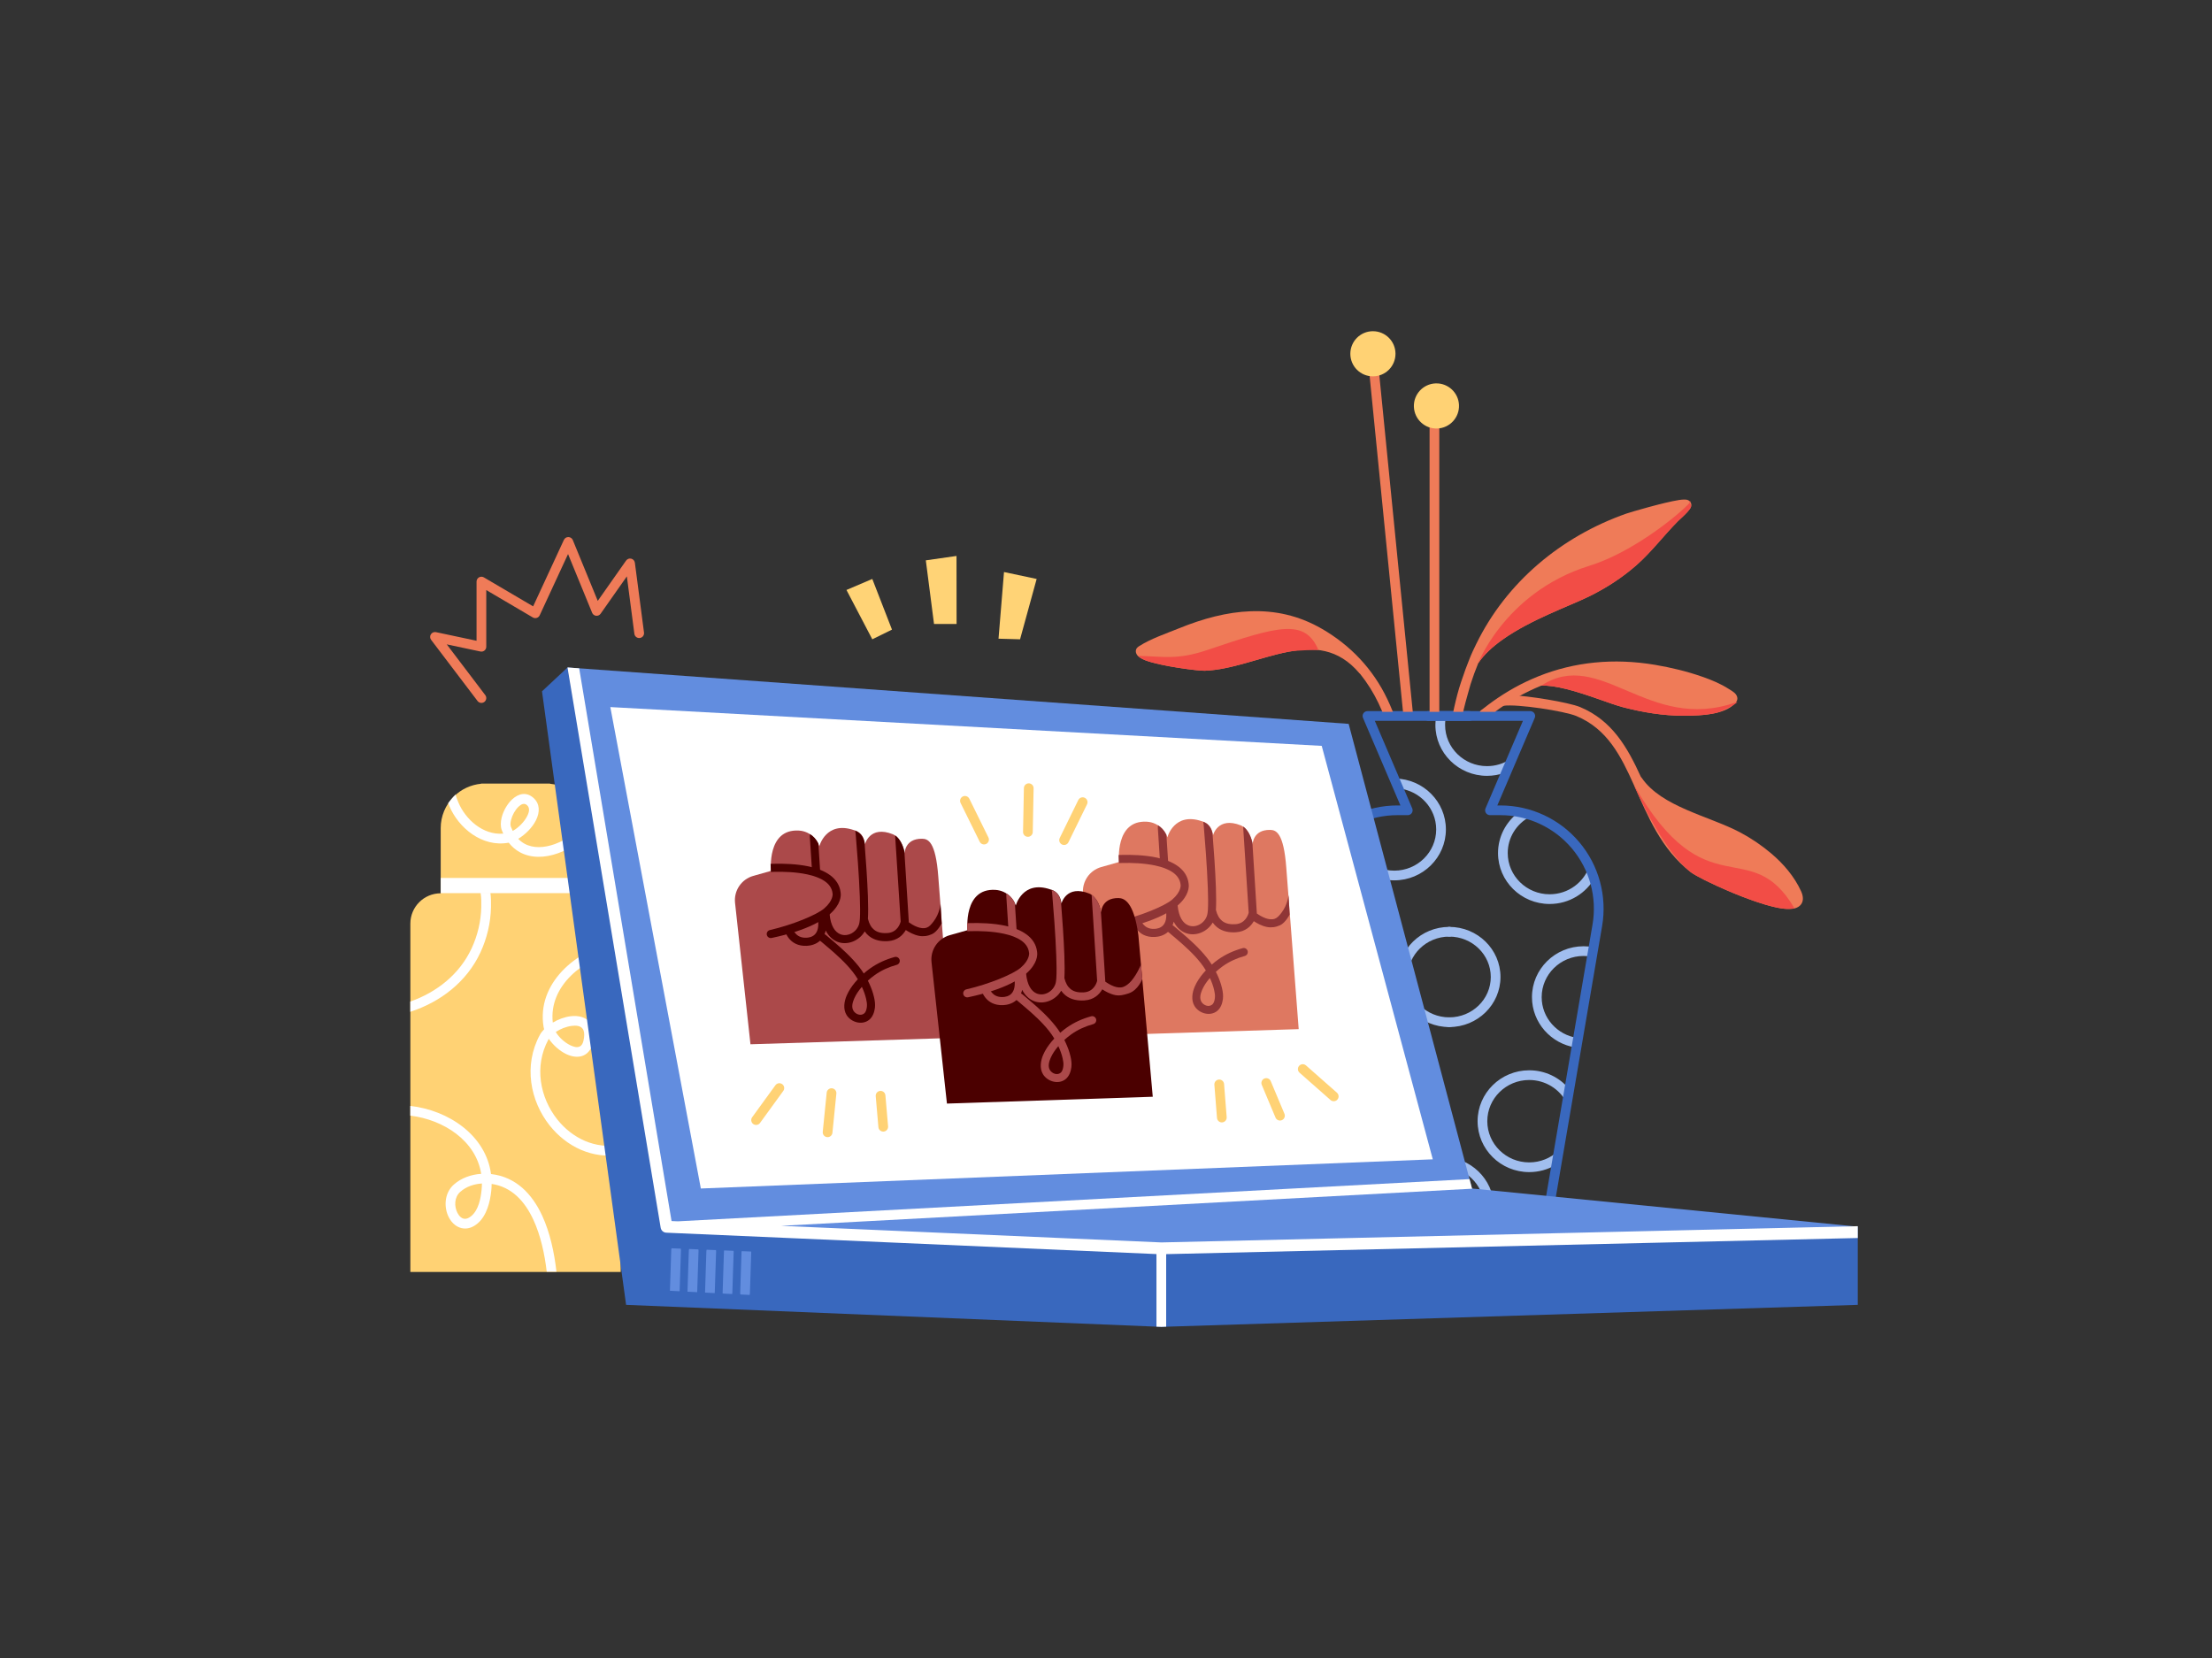 <?xml version="1.0" encoding="UTF-8" standalone="no"?>
<!DOCTYPE svg PUBLIC "-//W3C//DTD SVG 1.1//EN" "http://www.w3.org/Graphics/SVG/1.1/DTD/svg11.dtd">
<svg width="100%" height="100%" viewBox="0 0 2732 2048" version="1.1" xmlns="http://www.w3.org/2000/svg" xmlns:xlink="http://www.w3.org/1999/xlink" xml:space="preserve" xmlns:serif="http://www.serif.com/" style="fill-rule:evenodd;clip-rule:evenodd;stroke-linejoin:round;stroke-miterlimit:2;">
    <rect x="0" y="0" width="2732" height="2048" fill="#333333" stroke="none"/>
    <g id="BOTTLE" transform="matrix(1.106,0,0,1.106,107.046,-233.333)">
        <path d="M361.458,1631.5L361.458,1242.49C361.458,1223.77 376.632,1208.59 395.35,1208.59L395.351,1208.59L395.351,1135.81C395.351,1122.61 400.595,1109.95 409.929,1100.62C418.141,1092.41 428.926,1087.36 440.388,1086.27L440.388,1086.04L517.446,1086.04L517.446,1086.27C528.908,1087.36 539.693,1092.41 547.905,1100.62C557.239,1109.95 562.483,1122.61 562.483,1135.81L562.483,1208.59L562.484,1208.59C581.202,1208.59 596.376,1223.77 596.376,1242.49L596.376,1631.5L361.458,1631.5Z" style="fill:rgb(255,210,116);"/>
        <g transform="matrix(0.629,0,0,0.919,182.339,97.356)">
            <rect x="338.693" y="1190.53" width="265.743" height="18.447" style="fill:white;"/>
        </g>
        <g transform="matrix(0.904,0,0,0.904,63.223,118.101)">
            <path d="M498.364,1673.7C495.801,1651.82 490.817,1628.97 481.917,1609.7C471.352,1586.83 455.211,1569.02 430.316,1565.32C430.294,1568.08 430.144,1570.88 429.86,1573.73C428.498,1587.42 424.233,1604.42 413.31,1613.86C407.333,1619.02 401.451,1620.75 396.223,1620.4C388.341,1619.88 381.47,1614.48 377.385,1606.52C371.177,1594.43 371.658,1576.77 383.579,1566.16C392.809,1557.94 405.079,1553.68 417.419,1552.85C410.96,1511.9 370.905,1485.91 329.826,1480.96L329.826,1468.95C377.047,1474.29 423.176,1505.22 429.568,1553.12L430.147,1553.19C460.302,1556.87 480.206,1577.38 492.811,1604.67C502.407,1625.45 507.72,1650.18 510.389,1673.7L498.364,1673.7ZM418.319,1564.8C408.557,1565.41 398.845,1568.63 391.558,1575.12C383.922,1581.92 384.084,1593.3 388.06,1601.04C390.087,1604.99 393.102,1608.17 397.011,1608.43C399.642,1608.6 402.457,1607.38 405.465,1604.78C414.162,1597.26 416.834,1583.44 417.919,1572.54C418.181,1569.91 418.313,1567.33 418.319,1564.8ZM589.626,1264.76L589.626,1277.11C587.402,1277.71 585.539,1278.26 584.745,1278.42C544.014,1286.84 500.719,1320.42 505.851,1366.02C512.581,1362.01 520.338,1359.14 527.624,1358.21C537.802,1356.91 546.919,1359.42 552.11,1366.13C555.536,1370.57 557.49,1377.05 556.35,1386.16C554.875,1397.97 549.695,1404.09 543.58,1406.72C537.562,1409.3 529.994,1408.51 522.5,1404.95C514.35,1401.07 506.341,1393.95 500.932,1386.09C500.744,1386.39 500.568,1386.69 500.403,1387C482.495,1420.16 490.12,1458.84 511.381,1485.63C529.692,1508.69 558.264,1522.96 589.626,1516.96L589.626,1529.17C554.495,1535.05 522.562,1519.01 501.982,1493.09C477.891,1462.74 469.552,1418.87 489.845,1381.3C491.148,1378.88 492.956,1376.53 495.141,1374.29C494.856,1373.29 494.631,1372.29 494.471,1371.31C485.692,1317.51 534.846,1276.49 582.315,1266.67C583.397,1266.44 586.379,1265.57 589.626,1264.76ZM509.534,1377.64C513.579,1384.43 520.654,1390.78 527.651,1394.11C531.656,1396.01 535.628,1397.07 538.843,1395.69C541.966,1394.35 543.689,1390.7 544.443,1384.68C545.074,1379.62 544.515,1375.93 542.615,1373.47C539.815,1369.85 534.634,1369.41 529.143,1370.11C522.525,1370.96 515.287,1373.76 509.534,1377.64ZM329.826,1340.04C362.285,1328.62 390.623,1306.53 405.57,1274.34C412.986,1258.36 417.155,1240.89 417.517,1223.27C417.636,1217.42 417.612,1211.4 416.652,1205.61L428.79,1205.64C429.584,1211.54 429.635,1217.61 429.514,1223.51C429.119,1242.79 424.568,1261.91 416.454,1279.39C399.514,1315.88 366.918,1340.66 329.826,1352.69L329.826,1340.04ZM552.133,1129.95C541.315,1141.81 527.151,1151.48 512.499,1156.76C495.937,1162.73 478.849,1163.08 465.12,1155.52C460.054,1152.73 455.406,1148.87 451.406,1143.76C418.571,1149.91 389.295,1125.33 378.101,1098.54C377.592,1097.33 377.121,1096.1 376.689,1094.88C379.591,1090.88 382.896,1087.03 385.832,1084.33C386.531,1087.44 387.867,1090.79 389.173,1093.91C397.89,1114.77 419.483,1134.68 444.659,1132.58C444.025,1131.21 443.427,1129.78 442.864,1128.3C441.238,1124.02 441.231,1118.31 442.786,1112.34C444.858,1104.38 449.622,1095.93 455.431,1090.47C463.48,1082.9 473.26,1080.7 481.948,1088.42C490.031,1095.61 490.162,1105.98 485.011,1116.21C480.517,1125.14 471.877,1133.78 463.152,1139C465.511,1141.48 468.111,1143.47 470.908,1145.01C481.777,1150.99 495.317,1150.2 508.431,1145.47C524.968,1139.51 540.959,1127.24 550.636,1112.67C551.851,1117.7 552.2,1123.5 552.133,1129.95ZM456.376,1129.25C463.424,1125.36 470.616,1118.12 474.293,1110.81C476.767,1105.9 477.858,1100.84 473.975,1097.39C470.551,1094.34 466.824,1096.23 463.651,1099.21C459.371,1103.24 455.925,1109.5 454.398,1115.36C453.553,1118.61 453.197,1121.71 454.082,1124.04C454.784,1125.89 455.55,1127.62 456.376,1129.25Z" style="fill:white;"/>
        </g>
    </g>
    <g id="PLANT" transform="matrix(1,0,0,1,216.133,-117.568)">
        <g id="VASE" transform="matrix(1.028,0,0,1.028,-38.009,-47.293)">
            <g transform="matrix(0.972,0,0,0.972,36.961,45.989)">
                <path d="M1502.78,1609.05C1503.69,1575.12 1531.9,1547.8 1566.56,1547.8C1601.23,1547.8 1629.43,1575.12 1630.34,1609.05L1618.34,1609.05C1617.43,1581.69 1594.55,1559.8 1566.56,1559.8C1538.57,1559.8 1515.69,1581.69 1514.79,1609.05L1502.78,1609.05ZM1706.63,1557.65C1697.06,1563.31 1685.86,1566.56 1673.89,1566.56C1638.65,1566.56 1610.09,1538.34 1610.09,1503.63C1610.09,1468.92 1638.65,1440.7 1673.89,1440.7C1693.51,1440.7 1711.06,1449.44 1722.77,1463.19L1719.87,1480.15C1711.22,1463.84 1693.86,1452.7 1673.89,1452.7C1645.33,1452.7 1622.09,1475.49 1622.09,1503.63C1622.09,1531.77 1645.33,1554.56 1673.89,1554.56C1687.7,1554.56 1700.26,1549.24 1709.55,1540.56L1706.63,1557.65ZM1418.76,1419.73C1430.05,1409.78 1444.93,1403.72 1461.25,1403.72C1496.49,1403.72 1525.06,1431.95 1525.06,1466.66C1525.06,1501.36 1496.49,1529.59 1461.25,1529.59C1452.29,1529.59 1443.76,1527.76 1436.02,1524.47L1433.59,1509.72C1441.6,1514.7 1451.09,1517.59 1461.25,1517.59C1489.82,1517.59 1513.06,1494.79 1513.06,1466.66C1513.06,1438.52 1489.82,1415.72 1461.25,1415.72C1445.12,1415.72 1430.68,1423 1421.18,1434.39L1418.76,1419.73ZM1731.42,1412.52C1700.78,1407.91 1677.3,1381.78 1677.3,1350.31C1677.3,1315.6 1705.86,1287.38 1741.1,1287.38C1745.03,1287.38 1748.88,1287.73 1752.62,1288.4L1750.6,1300.23C1747.52,1299.67 1744.35,1299.38 1741.1,1299.38C1712.53,1299.38 1689.3,1322.17 1689.3,1350.31C1689.3,1375.88 1708.49,1397.04 1733.44,1400.69L1731.42,1412.52ZM1390.54,1229.8C1393.02,1229.51 1395.55,1229.36 1398.11,1229.36C1433.34,1229.36 1461.91,1257.58 1461.91,1292.29C1461.91,1323.68 1438.54,1349.77 1408.01,1354.47L1406.06,1342.63C1430.86,1338.86 1449.91,1317.77 1449.91,1292.29C1449.91,1264.16 1426.67,1241.36 1398.11,1241.36C1395.17,1241.36 1392.29,1241.6 1389.49,1242.06L1388.76,1237.67C1389.32,1234.98 1389.91,1232.36 1390.54,1229.8ZM1660.42,1122.18C1665.29,1123.88 1669.92,1125.65 1674.34,1127.48C1658.26,1136.12 1647.34,1152.9 1647.34,1172.19C1647.34,1200.33 1670.58,1223.12 1699.14,1223.12C1722.42,1223.12 1742.16,1207.99 1748.67,1187.15C1751.48,1192.18 1753.67,1197.13 1755.38,1201.92C1744.62,1221.67 1723.47,1235.12 1699.14,1235.12C1663.9,1235.12 1635.34,1206.9 1635.34,1172.19C1635.34,1151.83 1645.17,1133.69 1660.42,1122.18ZM1508.62,1080.06C1543.16,1080.85 1570.91,1108.76 1570.91,1142.97C1570.91,1177.68 1542.35,1205.91 1507.11,1205.91C1472,1205.91 1443.51,1177.88 1443.31,1143.35C1447.49,1140.24 1451.71,1137.51 1455.92,1135.13C1455.52,1137.68 1455.31,1140.3 1455.31,1142.97C1455.31,1171.11 1478.54,1193.91 1507.11,1193.91C1535.68,1193.91 1558.91,1171.11 1558.91,1142.97C1558.91,1116.88 1538.93,1095.38 1513.24,1092.39L1508.62,1080.06ZM1571.25,1002.28C1570.38,1005.98 1569.92,1009.83 1569.92,1013.79C1569.92,1041.92 1593.15,1064.72 1621.72,1064.72C1632.21,1064.72 1641.98,1061.65 1650.15,1056.36L1643.37,1073C1636.6,1075.41 1629.32,1076.72 1621.72,1076.72C1586.48,1076.72 1557.92,1048.5 1557.92,1013.79C1557.92,1009.86 1558.28,1006.01 1558.98,1002.28L1571.25,1002.28ZM1672.19,1002.28L1672.19,1002.28L1672.19,1002.28L1672.19,1002.28Z" style="fill:rgb(161,190,239);"/>
            </g>
            <g transform="matrix(0.951,0,0,0.928,-233.868,28.185)">
                <path d="M1894.66,1355.11C1923.56,1355.11 1947.09,1378.49 1947.09,1407.38C1947.09,1436.27 1923.56,1459.65 1894.66,1459.65C1891.28,1459.65 1888.53,1462.47 1888.53,1465.94C1888.53,1469.41 1891.28,1472.22 1894.66,1472.22C1930.41,1472.22 1959.35,1443.12 1959.35,1407.38C1959.35,1371.63 1930.41,1342.53 1894.66,1342.53C1891.28,1342.53 1888.53,1345.35 1888.53,1348.82C1888.53,1352.29 1891.28,1355.11 1894.66,1355.11Z" style="fill:rgb(161,190,239);"/>
            </g>
            <g transform="matrix(0.951,0,0,0.928,-233.868,28.185)">
                <path d="M1894.66,1459.65C1865.77,1459.65 1842.23,1436.27 1842.23,1407.38C1842.23,1378.49 1865.77,1355.11 1894.66,1355.11C1898.05,1355.11 1900.79,1352.29 1900.79,1348.82C1900.79,1345.35 1898.05,1342.53 1894.66,1342.53C1858.91,1342.53 1829.97,1371.63 1829.97,1407.38C1829.97,1443.12 1858.91,1472.22 1894.66,1472.22C1898.05,1472.22 1900.79,1469.41 1900.79,1465.94C1900.79,1462.47 1898.05,1459.65 1894.66,1459.65Z" style="fill:rgb(161,190,239);"/>
            </g>
            <g transform="matrix(1,0,0,1,24.19,-3.371)">
                <path d="M1632.25,1029.84L1518.65,1029.84C1515.43,1029.84 1512.81,1027.22 1512.81,1024C1512.81,1020.78 1515.43,1018.17 1518.65,1018.17L1641.09,1018.17C1643.05,1018.17 1644.88,1019.15 1645.96,1020.79C1647.04,1022.42 1647.22,1024.49 1646.45,1026.29L1601.49,1131.5L1605.1,1131.5C1641.66,1131.5 1676.35,1147.62 1699.92,1175.56C1723.49,1203.5 1733.54,1240.41 1727.39,1276.44C1703.34,1417.21 1669.55,1615.02 1669.55,1615.02C1669.07,1617.82 1666.64,1619.87 1663.8,1619.87L1518.65,1619.87C1515.43,1619.87 1512.81,1617.26 1512.81,1614.04C1512.81,1610.82 1515.43,1608.2 1518.65,1608.2L1658.88,1608.2L1715.88,1274.47C1721.46,1241.83 1712.36,1208.39 1691,1183.08C1669.65,1157.77 1638.22,1143.17 1605.1,1143.17L1592.65,1143.17C1590.69,1143.17 1588.86,1142.18 1587.78,1140.55C1586.7,1138.91 1586.52,1136.84 1587.29,1135.04L1632.25,1029.84Z" style="fill:rgb(57,104,190);"/>
            </g>
            <g transform="matrix(-1,0,0,1,3110.74,-3.371)">
                <path d="M1601.49,1131.5L1646.45,1026.29C1647.22,1024.49 1647.04,1022.42 1645.96,1020.79C1644.88,1019.15 1643.05,1018.17 1641.09,1018.17L1518.65,1018.17C1515.43,1018.17 1512.81,1020.78 1512.81,1024C1512.81,1027.22 1515.43,1029.84 1518.65,1029.84L1632.25,1029.84L1587.29,1135.04C1586.52,1136.84 1586.7,1138.91 1587.78,1140.55C1588.86,1142.18 1590.69,1143.17 1592.65,1143.17L1605.1,1143.17C1638.22,1143.17 1669.65,1157.77 1691,1183.08C1712.36,1208.39 1721.46,1241.83 1715.88,1274.47L1658.88,1608.2L1518.65,1608.2C1515.43,1608.2 1512.81,1610.82 1512.81,1614.04C1512.81,1617.26 1515.43,1619.87 1518.65,1619.87L1663.8,1619.87C1666.64,1619.87 1669.07,1617.82 1669.55,1615.02C1669.55,1615.02 1703.34,1417.21 1727.39,1276.44C1733.54,1240.41 1723.49,1203.5 1699.92,1175.56C1676.35,1147.62 1641.66,1131.5 1605.1,1131.5L1601.49,1131.5Z" style="fill:rgb(57,104,190);"/>
            </g>
        </g>
        <g>
            <path d="M1578.78,996.821C1579.18,994.787 1579.62,992.759 1580.07,990.74C1582.41,980.407 1585,970.089 1588.39,960.025C1593.86,943.768 1594.2,943.394 1598.68,931.762C1601.14,925.354 1604.12,919.158 1607.13,912.999C1644.64,836.227 1712.31,780.228 1792.41,751.976C1797.64,750.131 1839.13,738.009 1857.43,735.184C1862.15,734.455 1865.69,734.449 1867.41,734.883C1869.07,735.302 1870.19,736.083 1870.94,736.844C1872.35,738.285 1873.58,740.698 1872.21,744.087C1871.66,745.461 1869.91,747.906 1867.45,750.519C1863.26,754.978 1856.94,760.612 1856.2,761.363C1838.74,778.983 1823.81,799.04 1805.17,815.482C1787.6,830.981 1767.77,843.797 1746.77,854.133C1722.39,866.128 1674.49,882.799 1639.58,907.63C1627.39,916.303 1616.75,925.936 1609.58,936.797C1606.11,945.221 1602.99,953.796 1600.2,962.48C1600.17,962.838 1593.63,985.218 1591.78,993.389C1591.52,994.53 1591.27,995.674 1591.03,996.821L1578.78,996.821Z" style="fill:rgb(239,123,88);"/>
            <path d="M1609.58,936.797C1606.11,945.221 1638.86,849.985 1746.77,816.438C1812.94,795.867 1880.14,732.808 1870.94,736.844C1869.09,737.655 1873.58,740.698 1872.21,744.087C1871.66,745.461 1869.91,747.906 1867.45,750.519C1863.26,754.978 1856.94,760.612 1856.2,761.363C1838.74,778.983 1823.81,799.04 1805.17,815.482C1787.6,830.981 1767.77,843.797 1746.77,854.133C1722.39,866.128 1674.49,882.799 1639.58,907.63C1627.39,916.303 1616.75,925.936 1609.58,936.797Z" style="fill:rgb(242,77,70);"/>
            <g transform="matrix(1,0,0,1,22.873,-45.567)">
                <path d="M1708.02,1047.58C1693.1,1041.35 1634.87,1032.46 1617.93,1034.9C1614.66,1035.37 1612.69,1030.93 1613.44,1027.7C1613.8,1026.13 1614.73,1024.44 1616.92,1023.27C1618.39,1022.48 1622.18,1021.76 1627.66,1021.89C1647.9,1022.4 1698.44,1030.57 1712.64,1036.51C1752.07,1052.99 1770.92,1086.1 1787.65,1122.75C1788.01,1123.07 1788.34,1123.44 1788.63,1123.86C1800.93,1141.92 1821.54,1153.49 1843.43,1163.11C1866.54,1173.25 1891.12,1181.16 1910.03,1191.18C1923.87,1198.51 1936.92,1207.37 1948.86,1217.51C1963.85,1230.23 1977.16,1245.84 1985.43,1263.82C1988.92,1271.4 1988.01,1276.75 1985.42,1280.22C1983.71,1282.51 1981.06,1284.27 1977.41,1285.18C1973.71,1286.11 1968.66,1286.19 1962.65,1285.39C1928.77,1280.9 1859.95,1248.76 1849.13,1240.35C1812.48,1211.88 1796.17,1171.02 1779.07,1132.88C1762.98,1097.02 1746.29,1063.57 1708.02,1047.58ZM1625.05,1030.72L1625.04,1030.77L1625.05,1030.73L1625.05,1030.72Z" style="fill:rgb(239,123,88);"/>
            </g>
            <g transform="matrix(1,0,0,1,22.873,-45.567)">
                <path d="M1779.07,1132.88C1869.02,1288.93 1922.08,1191.44 1977.41,1285.18C1977.41,1285.18 1968.66,1286.19 1962.65,1285.39C1949.69,1283.67 1931.63,1277.91 1913.66,1270.99C1884.62,1259.79 1855.81,1245.54 1849.13,1240.35C1812.48,1211.88 1779.07,1132.88 1779.07,1132.88Z" style="fill:rgb(242,77,70);"/>
            </g>
            <path d="M1491.23,996.821C1489.71,993.213 1488.11,989.637 1486.42,986.1C1480.21,973.098 1472.68,961.108 1463.94,950.183C1463.58,949.915 1463.24,949.6 1462.94,949.24C1436.65,918.034 1406.05,916.476 1374.39,922.744C1340.34,929.486 1305.04,944.823 1271.88,946.038C1264.09,946.323 1217.19,940.424 1198.2,933.057C1193.88,931.38 1190.79,929.453 1189.16,927.694C1187.61,926.023 1186.89,924.25 1186.71,922.565C1186.58,921.324 1186.8,920.095 1187.4,918.93C1188,917.767 1189.51,916.474 1190.31,915.964C1205.18,906.425 1223.94,900.172 1240.19,893.577C1298.75,869.813 1359.07,861.106 1416.35,894.142C1451.94,914.671 1479.6,943.965 1497.25,980.928C1499.75,986.151 1502.05,991.455 1504.2,996.821L1491.23,996.821Z" style="fill:rgb(239,123,88);"/>
            <path d="M1189.16,927.694C1219.68,928.13 1237.01,933.275 1274.96,920.443C1363.03,890.66 1395.49,881.213 1412.24,920.443C1412.24,920.443 1387.26,920.198 1374.39,922.744C1340.34,929.486 1305.04,944.823 1271.88,946.038C1264.09,946.323 1217.19,940.424 1198.2,933.057C1193.88,931.38 1189.16,927.694 1189.16,927.694Z" style="fill:rgb(242,77,70);"/>
            <path d="M1611.62,996.821C1611.82,995.341 1614.41,993.933 1615.67,992.93C1632.3,979.714 1649.82,968.663 1668.13,959.867C1672.43,957.804 1678.48,955.099 1683.97,952.898C1728.2,935.186 1776.68,930.105 1828.06,938.766C1847.82,942.097 1867.45,946.831 1886.37,953.452C1897.5,957.347 1908.82,961.969 1918.78,968.381C1920.2,969.297 1925.42,972.161 1927.56,974.892C1930.27,978.363 1930.35,981.937 1927.87,985.091C1922.79,991.555 1913.7,995.804 1903.28,998.206C1889.4,1001.4 1873.2,1001.58 1863.63,1001.61C1838.28,1001.71 1812.64,997.418 1788.15,991.032C1772.55,986.964 1743.78,974.855 1717.43,968.442C1706.52,965.786 1696.06,963.986 1687.38,964.495C1667.39,972.6 1648.31,983.412 1630.29,996.821L1611.62,996.821Z" style="fill:rgb(239,123,88);"/>
            <path d="M1687.38,964.495C1760.49,916.633 1819.29,1023.21 1927.87,985.091C1935.63,982.367 1913.7,995.804 1903.28,998.206C1889.4,1001.4 1873.2,1001.58 1863.63,1001.61C1838.28,1001.71 1812.64,997.418 1788.15,991.032C1772.55,986.964 1743.78,974.855 1717.43,968.442C1706.52,965.786 1696.06,963.986 1687.38,964.495Z" style="fill:rgb(242,77,70);"/>
            <path d="M1516.7,996.821L1473.45,561.619C1473.12,558.324 1475.53,555.383 1478.82,555.055C1482.12,554.728 1485.06,557.137 1485.39,560.433L1528.76,996.821L1516.7,996.821ZM1549.51,996.821L1549.51,642.054C1549.51,638.743 1552.2,636.054 1555.51,636.054C1558.82,636.054 1561.51,638.743 1561.51,642.054L1561.51,996.821L1549.51,996.821Z" style="fill:rgb(239,123,88);"/>
            <g transform="matrix(1,0,0,1,-1.232,3.392)">
                <circle cx="1480.76" cy="551.152" r="27.88" style="fill:rgb(255,210,116);"/>
            </g>
            <g transform="matrix(0.999,-0.039,0.039,0.999,57.218,126.141)">
                <circle cx="1480.76" cy="551.152" r="27.88" style="fill:rgb(255,210,116);"/>
            </g>
        </g>
    </g>
    <g id="LAPTOP" transform="matrix(1,0,0,1,176.966,-102.722)">
        <path d="M523.963,927.161L492.454,956.62L596.314,1714.44L1257.42,1741.62L2117.53,1714.44L2117.53,1617.88L1257.42,1638.48L646.318,1617.88L523.963,927.161Z" style="fill:rgb(57,104,190);"/>
        <path d="M523.963,927.161L1488.74,996.821L1641.09,1570.72L2117.53,1617.88L1257.42,1644.54L646.318,1617.88L523.963,927.161Z" style="fill:rgb(98,141,223);"/>
        <path d="M1642.09,1570.93L787.723,1616.83L1257.4,1637.33L2117.53,1617.25L2117.53,1631.88L1263.35,1651.79L1263.35,1741.37L1257.42,1741.62L1251.35,1741.38L1251.35,1651.71L645.924,1625.29C642.484,1625.14 639.614,1622.61 639.032,1619.22L523.963,927.161L538.376,928.202L652.457,1610.93L660.213,1611.27L1637.98,1559.12C1639.41,1564.55 1640.98,1570.46 1641.09,1570.72C1641.11,1570.77 1641.46,1570.84 1642.09,1570.93Z" style="fill:white;"/>
        <path d="M576.83,976.076L688.623,1570.72L1592.65,1534.68L1455.47,1024L576.83,976.076Z" style="fill:white;"/>
        <g transform="matrix(1,6.93889e-18,-6.93889e-18,1,-11.999,2.18)">
            <path d="M749.423,1699.41C749.279,1698.86 749.211,1698.28 749.23,1697.68L750.875,1647.17C750.889,1646.75 750.948,1646.33 751.046,1645.93L762.797,1646.42C762.857,1646.79 762.882,1647.17 762.869,1647.57L761.224,1698.08C761.202,1698.76 761.068,1699.4 760.84,1700.01L749.423,1699.41ZM727.631,1698.27C727.554,1697.85 727.52,1697.42 727.535,1696.98L729.18,1646.47C729.196,1645.97 729.271,1645.5 729.399,1645.04L741.068,1645.52C741.151,1645.95 741.188,1646.4 741.173,1646.86L739.528,1697.37C739.511,1697.89 739.428,1698.4 739.286,1698.88L727.631,1698.27ZM705.872,1697.12C705.841,1696.85 705.83,1696.56 705.839,1696.27L707.484,1645.76C707.502,1645.2 707.598,1644.66 707.759,1644.15L719.332,1644.62C719.444,1645.11 719.495,1645.63 719.478,1646.15L717.833,1696.66C717.821,1697.03 717.775,1697.39 717.699,1697.75L705.872,1697.12ZM684.145,1695.99C684.139,1695.85 684.139,1695.71 684.144,1695.57L685.789,1645.06C685.809,1644.42 685.926,1643.82 686.126,1643.26L697.59,1643.73C697.734,1644.28 697.802,1644.85 697.782,1645.45L696.137,1695.96C696.13,1696.18 696.111,1696.4 696.08,1696.61L684.145,1695.99ZM662.448,1694.85L664.093,1644.35C664.116,1643.65 664.258,1642.98 664.498,1642.36L675.841,1642.83C676.021,1643.43 676.108,1644.08 676.087,1644.74L674.442,1695.25C674.439,1695.33 674.435,1695.4 674.43,1695.48L662.448,1694.85Z" style="fill:rgb(98,141,223);"/>
        </g>
        <g>
            <g>
                <g transform="matrix(1,0,0,1,186.624,-82.479)">
                    <path d="M993.125,1464.12C993.125,1464.12 980.014,1343.88 974.082,1289.48C972.434,1274.37 981.94,1260.27 996.571,1256.14C1007.8,1252.96 1018.52,1249.93 1018.52,1249.93C1018.52,1249.93 1013.09,1197.8 1052.92,1200.15C1060.03,1200.56 1066.73,1203.63 1071.67,1208.76C1074.3,1211.45 1076.74,1214.98 1078.17,1219.45C1078.17,1219.45 1086.54,1187.69 1121.06,1199.65C1121.06,1199.65 1132.93,1201.63 1134.51,1217.05C1134.51,1217.05 1140.4,1193.29 1169.03,1204.73C1169.03,1204.73 1180.36,1208.77 1183.49,1228.14C1183.49,1228.14 1183.61,1210 1204.99,1210.26C1212.24,1210.35 1221.86,1213.21 1225.1,1257.16L1240.4,1456.35L993.125,1464.12Z" style="fill:rgb(222,120,97);"/>
                    <g>
                        <path d="M1128.27,1308.68C1128.69,1302.12 1128.55,1292.49 1128.16,1281.57C1127.23,1255.47 1124.59,1222.23 1123.05,1204.12C1122.91,1202.55 1122.51,1200.36 1122.51,1200.36C1128.56,1202.46 1132.3,1207.21 1133.93,1214.37C1133.93,1214.37 1134.08,1216.16 1134.15,1217.07C1135.64,1235.69 1137.42,1260.65 1138.15,1281.21C1138.55,1292.26 1138.59,1302.07 1138.17,1309.12C1139.78,1315.67 1142.47,1319.96 1145.8,1322.64C1150.88,1326.74 1157.21,1327.02 1162.12,1326.75C1174.58,1326.05 1178.01,1315.05 1178.64,1312.49L1172.19,1212.66L1171.83,1206.12C1177.37,1209.72 1181.31,1218.02 1183.16,1225.6L1183.42,1229.21L1188.66,1312.48C1188.69,1312.8 1188.68,1313.11 1188.64,1313.42C1190.93,1315.05 1194.93,1317.73 1199.61,1319.38C1203.09,1320.61 1207.01,1321.32 1210.77,1320.06C1213.87,1319.03 1216.29,1316.3 1219.29,1312.39C1226.89,1302.49 1227.89,1290.81 1227.89,1290.81L1229.22,1314.95C1229.22,1314.95 1224.02,1325.04 1217.38,1328.06C1211.9,1330.55 1206.42,1331.22 1201.09,1330.15C1194.67,1328.87 1188.77,1325.52 1184.96,1323.01C1181.45,1329.1 1174.82,1336.05 1162.67,1336.73C1155.67,1337.12 1146.78,1336.27 1139.52,1330.43C1137.63,1328.9 1135.82,1327.03 1134.2,1324.72C1127.41,1336.39 1112.72,1342.41 1100.39,1337.48C1094.92,1335.28 1089.72,1330.89 1086.02,1323.63C1085.66,1325.24 1085.19,1326.7 1084.64,1328.04C1085.36,1328.52 1086.15,1329.04 1086.32,1329.17C1089.34,1331.65 1092.29,1334.22 1095.27,1336.75C1106.6,1346.38 1117.95,1356.65 1127.19,1368.36C1129.28,1371.01 1131.24,1373.78 1133.05,1376.65C1135.58,1374.42 1138.23,1372.32 1140.98,1370.37C1150.2,1363.84 1160.34,1359.32 1171.19,1356.32C1173.86,1355.58 1176.61,1357.15 1177.35,1359.81C1178.08,1362.47 1176.52,1365.22 1173.86,1365.96C1164.12,1368.64 1155.03,1372.67 1146.77,1378.53C1143.74,1380.68 1140.85,1383.03 1138.11,1385.55C1138.64,1386.58 1139.14,1387.61 1139.64,1388.66C1142.21,1394.13 1144.34,1399.86 1145.7,1405.76C1146.71,1410.11 1147.37,1414.63 1146.82,1419.09C1146.15,1424.47 1144.16,1430.28 1139.8,1433.84C1131,1441.02 1117.25,1436.98 1111.73,1427.82C1107.3,1420.48 1108.87,1411.02 1112.06,1403.68C1114.63,1397.79 1118.27,1392.39 1122.41,1387.5C1123.48,1386.24 1124.58,1385 1125.71,1383.79C1123.78,1380.58 1121.65,1377.48 1119.34,1374.55C1110.51,1363.36 1099.63,1353.58 1088.79,1344.38C1085.9,1341.92 1083.04,1339.42 1080.11,1337.02C1079.93,1336.9 1079.49,1336.61 1078.97,1336.25C1073.78,1340.96 1067.19,1342.29 1062.81,1342.51C1040.1,1343.64 1035.55,1323.36 1035.55,1323.36C1034.92,1320.67 1036.6,1317.98 1039.28,1317.35C1041.97,1316.72 1044.66,1318.39 1045.29,1321.08C1045.29,1321.08 1048.33,1333.22 1062.31,1332.52C1065.11,1332.38 1069.46,1331.68 1072.67,1328.43C1076.17,1324.88 1077.97,1318.59 1076.22,1307.8C1075.78,1305.08 1077.63,1302.51 1080.36,1302.07C1080.69,1302.01 1081.02,1302 1081.34,1302.01C1082.05,1300.41 1083.58,1299.24 1085.44,1299.06C1088.19,1298.8 1090.63,1300.83 1090.89,1303.57C1092.21,1317.71 1097.38,1325.5 1104.11,1328.19C1113.44,1331.93 1124.69,1325.51 1127.4,1315.27C1127.74,1313.97 1127.99,1312.18 1128.17,1309.98C1128.14,1309.54 1128.18,1309.1 1128.27,1308.68ZM1130.71,1393.18L1130.04,1393.97C1126.53,1398.11 1123.41,1402.68 1121.23,1407.67C1119.25,1412.24 1117.54,1418.1 1120.29,1422.66C1122.91,1427.01 1129.3,1429.5 1133.48,1426.09C1135.86,1424.15 1136.53,1420.8 1136.89,1417.86C1137.3,1414.56 1136.7,1411.23 1135.96,1408.01C1134.78,1402.89 1132.93,1397.94 1130.71,1393.18ZM1077,1216.25C1074.21,1210.74 1070.79,1207.04 1066.52,1204.51L1066.45,1208.04L1069.21,1250.95C1069.38,1253.7 1071.76,1255.8 1074.52,1255.62C1077.27,1255.44 1079.36,1253.06 1079.19,1250.31L1077,1216.25Z" style="fill:rgb(143,53,54);"/>
                        <path d="M1104.46,1276.58C1104.96,1279.48 1109.9,1313.58 1019.34,1332.8C1016.64,1333.37 1013.96,1331.74 1013.34,1329.05C1012.72,1326.36 1014.4,1323.67 1017.09,1323.05C1045.48,1316.49 1074.96,1304.23 1084.1,1296.41C1095.63,1286.54 1094.61,1278.31 1094.61,1278.31L1094.54,1277.88C1093.84,1271.38 1090.28,1266.56 1085.17,1262.91C1079.36,1258.78 1071.67,1256.11 1063.45,1254.32C1049.33,1251.25 1033.64,1250.85 1022.21,1251.13C1021.04,1251.16 1018.34,1251.27 1018.34,1251.27L1017.98,1241.3C1017.98,1241.3 1020.32,1241.2 1021.28,1241.18C1033.41,1240.86 1050.36,1241.24 1065.57,1244.55C1085.67,1248.91 1102.4,1258.67 1104.46,1276.58Z" style="fill:rgb(143,53,54);"/>
                    </g>
                </g>
                <g transform="matrix(1,0,0,1,-243.199,-71.541)">
                    <path d="M993.125,1464.12C993.125,1464.12 980.014,1343.88 974.082,1289.48C972.434,1274.37 981.94,1260.27 996.571,1256.14C1007.8,1252.96 1018.52,1249.93 1018.52,1249.93C1018.52,1249.93 1013.09,1197.8 1052.92,1200.15C1060.03,1200.56 1066.73,1203.63 1071.67,1208.76C1074.3,1211.45 1076.74,1214.98 1078.17,1219.45C1078.17,1219.45 1086.54,1187.69 1121.06,1199.65C1121.06,1199.65 1132.93,1201.63 1134.51,1217.05C1134.51,1217.05 1140.4,1193.29 1169.03,1204.73C1169.03,1204.73 1180.36,1208.77 1183.49,1228.14C1183.49,1228.14 1183.61,1210 1204.99,1210.26C1212.24,1210.35 1221.86,1213.21 1225.1,1257.16L1240.4,1456.35L993.125,1464.12Z" style="fill:rgb(171,73,74);"/>
                    <g>
                        <path d="M1128.27,1308.68C1128.69,1302.12 1128.55,1292.49 1128.16,1281.57C1127.23,1255.47 1124.59,1222.23 1123.05,1204.12C1122.91,1202.55 1122.51,1200.36 1122.51,1200.36C1128.56,1202.46 1132.3,1207.21 1133.93,1214.37C1133.93,1214.37 1134.08,1216.16 1134.15,1217.07C1135.64,1235.69 1137.42,1260.65 1138.15,1281.21C1138.55,1292.26 1138.59,1302.07 1138.17,1309.12C1139.78,1315.67 1142.47,1319.96 1145.8,1322.64C1150.88,1326.74 1157.21,1327.02 1162.12,1326.75C1174.58,1326.05 1178.01,1315.05 1178.64,1312.49L1172.19,1212.66L1171.83,1206.12C1177.37,1209.72 1181.31,1218.02 1183.16,1225.6L1183.42,1229.21L1188.66,1312.48C1188.69,1312.8 1188.68,1313.11 1188.64,1313.42C1190.93,1315.05 1194.93,1317.73 1199.61,1319.38C1203.09,1320.61 1207.01,1321.32 1210.77,1320.06C1213.87,1319.03 1216.29,1316.3 1219.29,1312.39C1226.89,1302.49 1227.89,1290.81 1227.89,1290.81L1229.22,1314.95C1229.22,1314.95 1224.02,1325.04 1217.38,1328.06C1211.9,1330.55 1206.42,1331.22 1201.09,1330.15C1194.67,1328.87 1188.77,1325.52 1184.96,1323.01C1181.45,1329.1 1174.82,1336.05 1162.67,1336.73C1155.67,1337.12 1146.78,1336.27 1139.52,1330.43C1137.63,1328.9 1135.82,1327.03 1134.2,1324.72C1127.41,1336.39 1112.72,1342.41 1100.39,1337.48C1094.92,1335.28 1089.72,1330.89 1086.02,1323.63C1085.66,1325.24 1085.19,1326.7 1084.64,1328.04C1085.36,1328.52 1086.15,1329.04 1086.32,1329.17C1089.34,1331.65 1092.29,1334.22 1095.27,1336.75C1106.6,1346.38 1117.95,1356.65 1127.19,1368.36C1129.28,1371.01 1131.24,1373.78 1133.05,1376.65C1135.58,1374.42 1138.23,1372.32 1140.98,1370.37C1150.2,1363.84 1160.34,1359.32 1171.19,1356.32C1173.86,1355.58 1176.61,1357.15 1177.35,1359.81C1178.08,1362.47 1176.52,1365.22 1173.86,1365.96C1164.12,1368.64 1155.03,1372.67 1146.77,1378.53C1143.74,1380.68 1140.85,1383.03 1138.11,1385.55C1138.64,1386.58 1139.14,1387.61 1139.64,1388.66C1142.21,1394.13 1144.34,1399.86 1145.7,1405.76C1146.71,1410.11 1147.37,1414.63 1146.82,1419.09C1146.15,1424.47 1144.16,1430.28 1139.8,1433.84C1131,1441.02 1117.25,1436.98 1111.73,1427.82C1107.3,1420.48 1108.87,1411.02 1112.06,1403.68C1114.63,1397.79 1118.27,1392.39 1122.41,1387.5C1123.48,1386.24 1124.58,1385 1125.71,1383.79C1123.78,1380.58 1121.65,1377.48 1119.34,1374.55C1110.51,1363.36 1099.63,1353.58 1088.79,1344.38C1085.9,1341.92 1083.04,1339.42 1080.11,1337.02C1079.93,1336.9 1079.49,1336.61 1078.97,1336.25C1073.78,1340.96 1067.19,1342.29 1062.81,1342.51C1040.1,1343.64 1035.55,1323.36 1035.55,1323.36C1034.92,1320.67 1036.6,1317.98 1039.28,1317.35C1041.97,1316.72 1044.66,1318.39 1045.29,1321.08C1045.29,1321.08 1048.33,1333.22 1062.31,1332.52C1065.11,1332.38 1069.46,1331.68 1072.67,1328.43C1076.17,1324.88 1077.97,1318.59 1076.22,1307.8C1075.78,1305.08 1077.63,1302.51 1080.36,1302.07C1080.69,1302.01 1081.02,1302 1081.34,1302.01C1082.05,1300.41 1083.58,1299.24 1085.44,1299.06C1088.19,1298.8 1090.63,1300.83 1090.89,1303.57C1092.21,1317.71 1097.38,1325.5 1104.11,1328.19C1113.44,1331.93 1124.69,1325.51 1127.4,1315.27C1127.74,1313.97 1127.99,1312.18 1128.17,1309.98C1128.14,1309.54 1128.18,1309.1 1128.27,1308.68ZM1130.71,1393.18L1130.04,1393.97C1126.53,1398.11 1123.41,1402.68 1121.23,1407.67C1119.25,1412.24 1117.54,1418.1 1120.29,1422.66C1122.91,1427.01 1129.3,1429.5 1133.48,1426.09C1135.86,1424.15 1136.53,1420.8 1136.89,1417.86C1137.3,1414.56 1136.7,1411.23 1135.96,1408.01C1134.78,1402.89 1132.93,1397.94 1130.71,1393.18ZM1077,1216.25C1074.21,1210.74 1070.79,1207.04 1066.52,1204.51L1066.45,1208.04L1069.21,1250.95C1069.38,1253.7 1071.76,1255.8 1074.52,1255.62C1077.27,1255.44 1079.36,1253.06 1079.19,1250.31L1077,1216.25Z" style="fill:rgb(75,0,0);"/>
                        <path d="M1104.46,1276.58C1104.96,1279.48 1109.9,1313.58 1019.34,1332.8C1016.64,1333.37 1013.96,1331.74 1013.34,1329.05C1012.72,1326.36 1014.4,1323.67 1017.09,1323.05C1045.48,1316.49 1074.96,1304.23 1084.1,1296.41C1095.63,1286.54 1094.61,1278.31 1094.61,1278.31L1094.54,1277.88C1093.84,1271.38 1090.28,1266.56 1085.17,1262.91C1079.36,1258.78 1071.67,1256.11 1063.45,1254.32C1049.33,1251.25 1033.64,1250.85 1022.21,1251.13C1021.04,1251.16 1018.34,1251.27 1018.34,1251.27L1017.98,1241.3C1017.98,1241.3 1020.32,1241.2 1021.28,1241.18C1033.41,1240.86 1050.36,1241.24 1065.57,1244.55C1085.67,1248.91 1102.4,1258.67 1104.46,1276.58Z" style="fill:rgb(75,0,0);"/>
                    </g>
                </g>
                <g transform="matrix(1,0,0,1,-0.539,1.709)">
                    <path d="M993.125,1464.12C993.125,1464.12 980.014,1343.88 974.082,1289.48C972.434,1274.37 981.94,1260.27 996.571,1256.14C1007.8,1252.96 1018.52,1249.93 1018.52,1249.93C1018.52,1249.93 1013.09,1197.8 1052.92,1200.15C1060.03,1200.56 1066.73,1203.63 1071.67,1208.76C1074.3,1211.45 1076.74,1214.98 1078.17,1219.45C1078.17,1219.45 1086.54,1187.69 1121.06,1199.65C1121.06,1199.65 1132.93,1201.63 1134.51,1217.05C1134.51,1217.05 1140.4,1193.29 1169.03,1204.73C1169.03,1204.73 1180.36,1208.77 1183.49,1228.14C1183.49,1228.14 1183.61,1210 1204.99,1210.26C1212.24,1210.35 1224,1215.13 1229.54,1256.04L1247.32,1455.68L993.125,1464.12Z" style="fill:rgb(75,0,0);"/>
                    <g>
                        <path d="M1128.27,1308.68C1128.69,1302.12 1128.55,1292.49 1128.16,1281.57C1127.23,1255.47 1124.59,1222.23 1123.05,1204.12C1122.91,1202.55 1122.51,1200.36 1122.51,1200.36C1128.56,1202.46 1132.3,1207.21 1133.93,1214.37C1133.93,1214.37 1134.08,1216.16 1134.15,1217.07C1135.64,1235.69 1137.42,1260.65 1138.15,1281.21C1138.55,1292.26 1138.59,1302.07 1138.17,1309.12C1139.78,1315.67 1142.47,1319.96 1145.8,1322.64C1150.88,1326.74 1157.21,1327.02 1162.12,1326.75C1174.58,1326.05 1178.01,1315.05 1178.64,1312.49L1172.19,1212.66L1171.83,1206.12C1177.37,1209.72 1181.31,1218.02 1183.16,1225.6L1183.42,1229.21L1188.66,1312.48C1188.69,1312.8 1188.68,1313.11 1188.64,1313.42C1190.93,1315.05 1194.93,1317.73 1199.61,1319.38C1203.09,1320.61 1207.01,1321.32 1210.77,1320.06C1213.87,1319.03 1217.63,1316.37 1220.83,1312.62C1228.36,1303.8 1232.78,1292.3 1232.78,1292.3L1234.38,1310.18C1234.38,1310.18 1229.39,1324.18 1217.38,1328.06C1211.65,1329.91 1206.42,1331.22 1201.09,1330.15C1194.67,1328.87 1188.77,1325.52 1184.96,1323.01C1181.45,1329.1 1174.82,1336.05 1162.67,1336.73C1155.67,1337.12 1146.78,1336.27 1139.52,1330.43C1137.63,1328.9 1135.82,1327.03 1134.2,1324.72C1127.41,1336.39 1112.72,1342.41 1100.39,1337.48C1094.92,1335.28 1089.72,1330.89 1086.02,1323.63C1085.66,1325.24 1085.19,1326.7 1084.64,1328.04C1085.36,1328.52 1086.15,1329.04 1086.32,1329.17C1089.34,1331.65 1092.29,1334.22 1095.27,1336.75C1106.6,1346.38 1117.95,1356.65 1127.19,1368.36C1129.28,1371.01 1131.24,1373.78 1133.05,1376.65C1135.58,1374.42 1138.23,1372.32 1140.98,1370.37C1150.2,1363.84 1160.34,1359.32 1171.19,1356.32C1173.86,1355.58 1176.61,1357.15 1177.35,1359.81C1178.08,1362.47 1176.52,1365.22 1173.86,1365.96C1164.12,1368.64 1155.03,1372.67 1146.77,1378.53C1143.74,1380.68 1140.85,1383.03 1138.11,1385.55C1138.64,1386.58 1139.14,1387.61 1139.64,1388.66C1142.21,1394.13 1144.34,1399.86 1145.7,1405.76C1146.71,1410.11 1147.37,1414.63 1146.82,1419.09C1146.15,1424.47 1144.16,1430.28 1139.8,1433.84C1131,1441.02 1117.25,1436.98 1111.73,1427.82C1107.3,1420.48 1108.87,1411.02 1112.06,1403.68C1114.63,1397.79 1118.27,1392.39 1122.41,1387.5C1123.48,1386.24 1124.58,1385 1125.71,1383.79C1123.78,1380.58 1121.65,1377.48 1119.34,1374.55C1110.51,1363.36 1099.63,1353.58 1088.79,1344.38C1085.9,1341.92 1083.04,1339.42 1080.11,1337.02C1079.93,1336.9 1079.49,1336.61 1078.97,1336.25C1073.78,1340.96 1067.19,1342.29 1062.81,1342.51C1040.1,1343.64 1035.55,1323.36 1035.55,1323.36C1034.92,1320.67 1036.6,1317.98 1039.28,1317.35C1041.97,1316.72 1044.66,1318.39 1045.29,1321.08C1045.29,1321.08 1048.33,1333.22 1062.31,1332.52C1065.11,1332.38 1069.46,1331.68 1072.67,1328.43C1076.17,1324.88 1077.97,1318.59 1076.22,1307.8C1075.78,1305.08 1077.63,1302.51 1080.36,1302.07C1080.69,1302.01 1081.02,1302 1081.34,1302.01C1082.05,1300.41 1083.58,1299.24 1085.44,1299.06C1088.19,1298.8 1090.63,1300.83 1090.89,1303.57C1092.21,1317.71 1097.38,1325.5 1104.11,1328.19C1113.44,1331.93 1124.69,1325.51 1127.4,1315.27C1127.74,1313.97 1127.99,1312.18 1128.17,1309.98C1128.14,1309.54 1128.18,1309.1 1128.27,1308.68ZM1130.71,1393.18L1130.04,1393.97C1126.53,1398.11 1123.41,1402.68 1121.23,1407.67C1119.25,1412.24 1117.54,1418.1 1120.29,1422.66C1122.91,1427.01 1129.3,1429.5 1133.48,1426.09C1135.86,1424.15 1136.53,1420.8 1136.89,1417.86C1137.3,1414.56 1136.7,1411.23 1135.96,1408.01C1134.78,1402.89 1132.93,1397.94 1130.71,1393.18ZM1077,1216.25C1074.21,1210.74 1070.79,1207.04 1066.52,1204.51L1066.45,1208.04L1069.21,1250.95C1069.38,1253.7 1071.76,1255.8 1074.52,1255.62C1077.27,1255.44 1079.36,1253.06 1079.19,1250.31L1077,1216.25Z" style="fill:rgb(171,73,74);"/>
                        <path d="M1104.46,1276.58C1104.96,1279.48 1109.9,1313.58 1019.34,1332.8C1016.64,1333.37 1013.96,1331.74 1013.34,1329.05C1012.72,1326.36 1014.4,1323.67 1017.09,1323.05C1045.48,1316.49 1074.96,1304.23 1084.1,1296.41C1095.63,1286.54 1094.61,1278.31 1094.61,1278.31L1094.54,1277.88C1093.84,1271.38 1090.28,1266.56 1085.17,1262.91C1079.36,1258.78 1071.67,1256.11 1063.45,1254.32C1049.33,1251.25 1033.64,1250.85 1022.21,1251.13C1021.04,1251.16 1018.34,1251.27 1018.34,1251.27L1017.98,1241.3C1017.98,1241.3 1020.32,1241.2 1021.28,1241.18C1033.41,1240.86 1050.36,1241.24 1065.57,1244.55C1085.67,1248.91 1102.4,1258.67 1104.46,1276.58Z" style="fill:rgb(171,73,74);"/>
                    </g>
                </g>
            </g>
            <path d="M1154.82,1090.9L1131.89,1137.78C1130.43,1140.75 1131.66,1144.35 1134.64,1145.81C1137.61,1147.26 1141.21,1146.03 1142.66,1143.05L1165.6,1096.17C1167.06,1093.2 1165.83,1089.6 1162.85,1088.15C1159.88,1086.69 1156.28,1087.92 1154.82,1090.9ZM1009.44,1094.54L1033.04,1142.4C1034.5,1145.37 1038.11,1146.59 1041.08,1145.12C1044.05,1143.66 1045.27,1140.06 1043.8,1137.09L1020.2,1089.23C1018.73,1086.26 1015.13,1085.04 1012.16,1086.51C1009.19,1087.97 1007.97,1091.57 1009.44,1094.54ZM1087.63,1076.17L1086.58,1130.21C1086.52,1133.52 1089.15,1136.26 1092.46,1136.32C1095.77,1136.39 1098.51,1133.75 1098.58,1130.44L1099.62,1076.41C1099.69,1073.1 1097.05,1070.36 1093.74,1070.29C1090.43,1070.23 1087.69,1072.86 1087.63,1076.17Z" style="fill:rgb(255,210,117);"/>
            <path d="M844.074,1452.31L839.202,1500.7C838.87,1504 841.276,1506.94 844.571,1507.28C847.866,1507.61 850.81,1505.2 851.142,1501.91L856.014,1453.51C856.345,1450.22 853.94,1447.27 850.645,1446.94C847.35,1446.61 844.406,1449.02 844.074,1452.31ZM904.624,1456.67L907.934,1494.95C908.219,1498.25 911.129,1500.69 914.428,1500.41C917.728,1500.12 920.174,1497.21 919.889,1493.92L916.579,1455.64C916.294,1452.34 913.384,1449.89 910.085,1450.18C906.785,1450.46 904.338,1453.37 904.624,1456.67ZM780.75,1443.14L752.018,1482.69C750.072,1485.37 750.666,1489.12 753.345,1491.07C756.024,1493.01 759.78,1492.42 761.726,1489.74L790.458,1450.2C792.405,1447.52 791.81,1443.76 789.131,1441.82C786.452,1439.87 782.697,1440.46 780.75,1443.14Z" style="fill:rgb(255,210,117);"/>
            <path d="M1322.89,1442.6L1326.12,1483.55C1326.38,1486.85 1329.27,1489.32 1332.57,1489.06C1335.87,1488.8 1338.34,1485.91 1338.08,1482.61L1334.86,1441.66C1334.6,1438.36 1331.7,1435.89 1328.4,1436.15C1325.1,1436.41 1322.63,1439.3 1322.89,1442.6ZM1381.43,1442.74L1398.38,1483.1C1399.66,1486.15 1403.18,1487.59 1406.23,1486.31C1409.29,1485.02 1410.72,1481.5 1409.44,1478.45L1392.49,1438.1C1391.21,1435.04 1387.69,1433.61 1384.64,1434.89C1381.59,1436.17 1380.15,1439.69 1381.43,1442.74ZM1428.09,1427.69L1466.34,1461.42C1468.82,1463.61 1472.62,1463.38 1474.81,1460.89C1477,1458.41 1476.76,1454.61 1474.28,1452.42L1436.03,1418.69C1433.54,1416.5 1429.75,1416.74 1427.56,1419.22C1425.37,1421.7 1425.61,1425.5 1428.09,1427.69Z" style="fill:rgb(255,210,117);"/>
        </g>
    </g>
    <g transform="matrix(1,0,0,1,153.685,-70.055)">
        <path d="M504.781,819.009L542.785,736.887C543.787,734.721 545.977,733.356 548.362,733.408C550.748,733.461 552.876,734.922 553.781,737.13L584.592,812.255L619.582,762.472C621.005,760.449 623.523,759.505 625.925,760.096C628.326,760.687 630.119,762.692 630.44,765.144L641.719,851.364C642.149,854.648 639.832,857.662 636.548,858.092C633.265,858.522 630.25,856.204 629.821,852.921L620.54,781.978L588.108,828.121C586.847,829.914 584.709,830.877 582.53,830.633C580.352,830.389 578.48,828.976 577.648,826.947L547.898,754.41L512.89,830.058C512.179,831.595 510.851,832.759 509.235,833.265C507.618,833.77 505.863,833.568 504.403,832.709L446.9,798.887L446.9,868.907C446.9,870.717 446.083,872.43 444.677,873.569C443.27,874.709 441.425,875.152 439.654,874.776L398.098,865.954L445.679,928.65C447.681,931.288 447.165,935.055 444.527,937.057C441.889,939.059 438.123,938.542 436.121,935.905L378.79,860.363C377.275,858.367 377.16,855.638 378.503,853.522C379.846,851.405 382.364,850.346 384.816,850.867L434.9,861.499L434.9,788.397C434.9,786.245 436.053,784.257 437.921,783.189C439.789,782.12 442.087,782.134 443.942,783.225L504.781,819.009Z" style="fill:rgb(239,123,88);"/>
    </g>
    <g transform="matrix(-1,0,0,1,2154.12,-130.343)">
        <path d="M873.767,845.444L894.26,919.982L920.86,919.232L914.092,836.895L873.767,845.444ZM1076.76,845.444L1052.45,908.021L1076.76,919.982L1108.66,859.044L1076.76,845.444ZM972.757,817.035L972.663,901.053L1000.53,901.053L1010.66,822.47L972.757,817.035Z" style="fill:rgb(255,211,118);"/>
    </g>
</svg>
